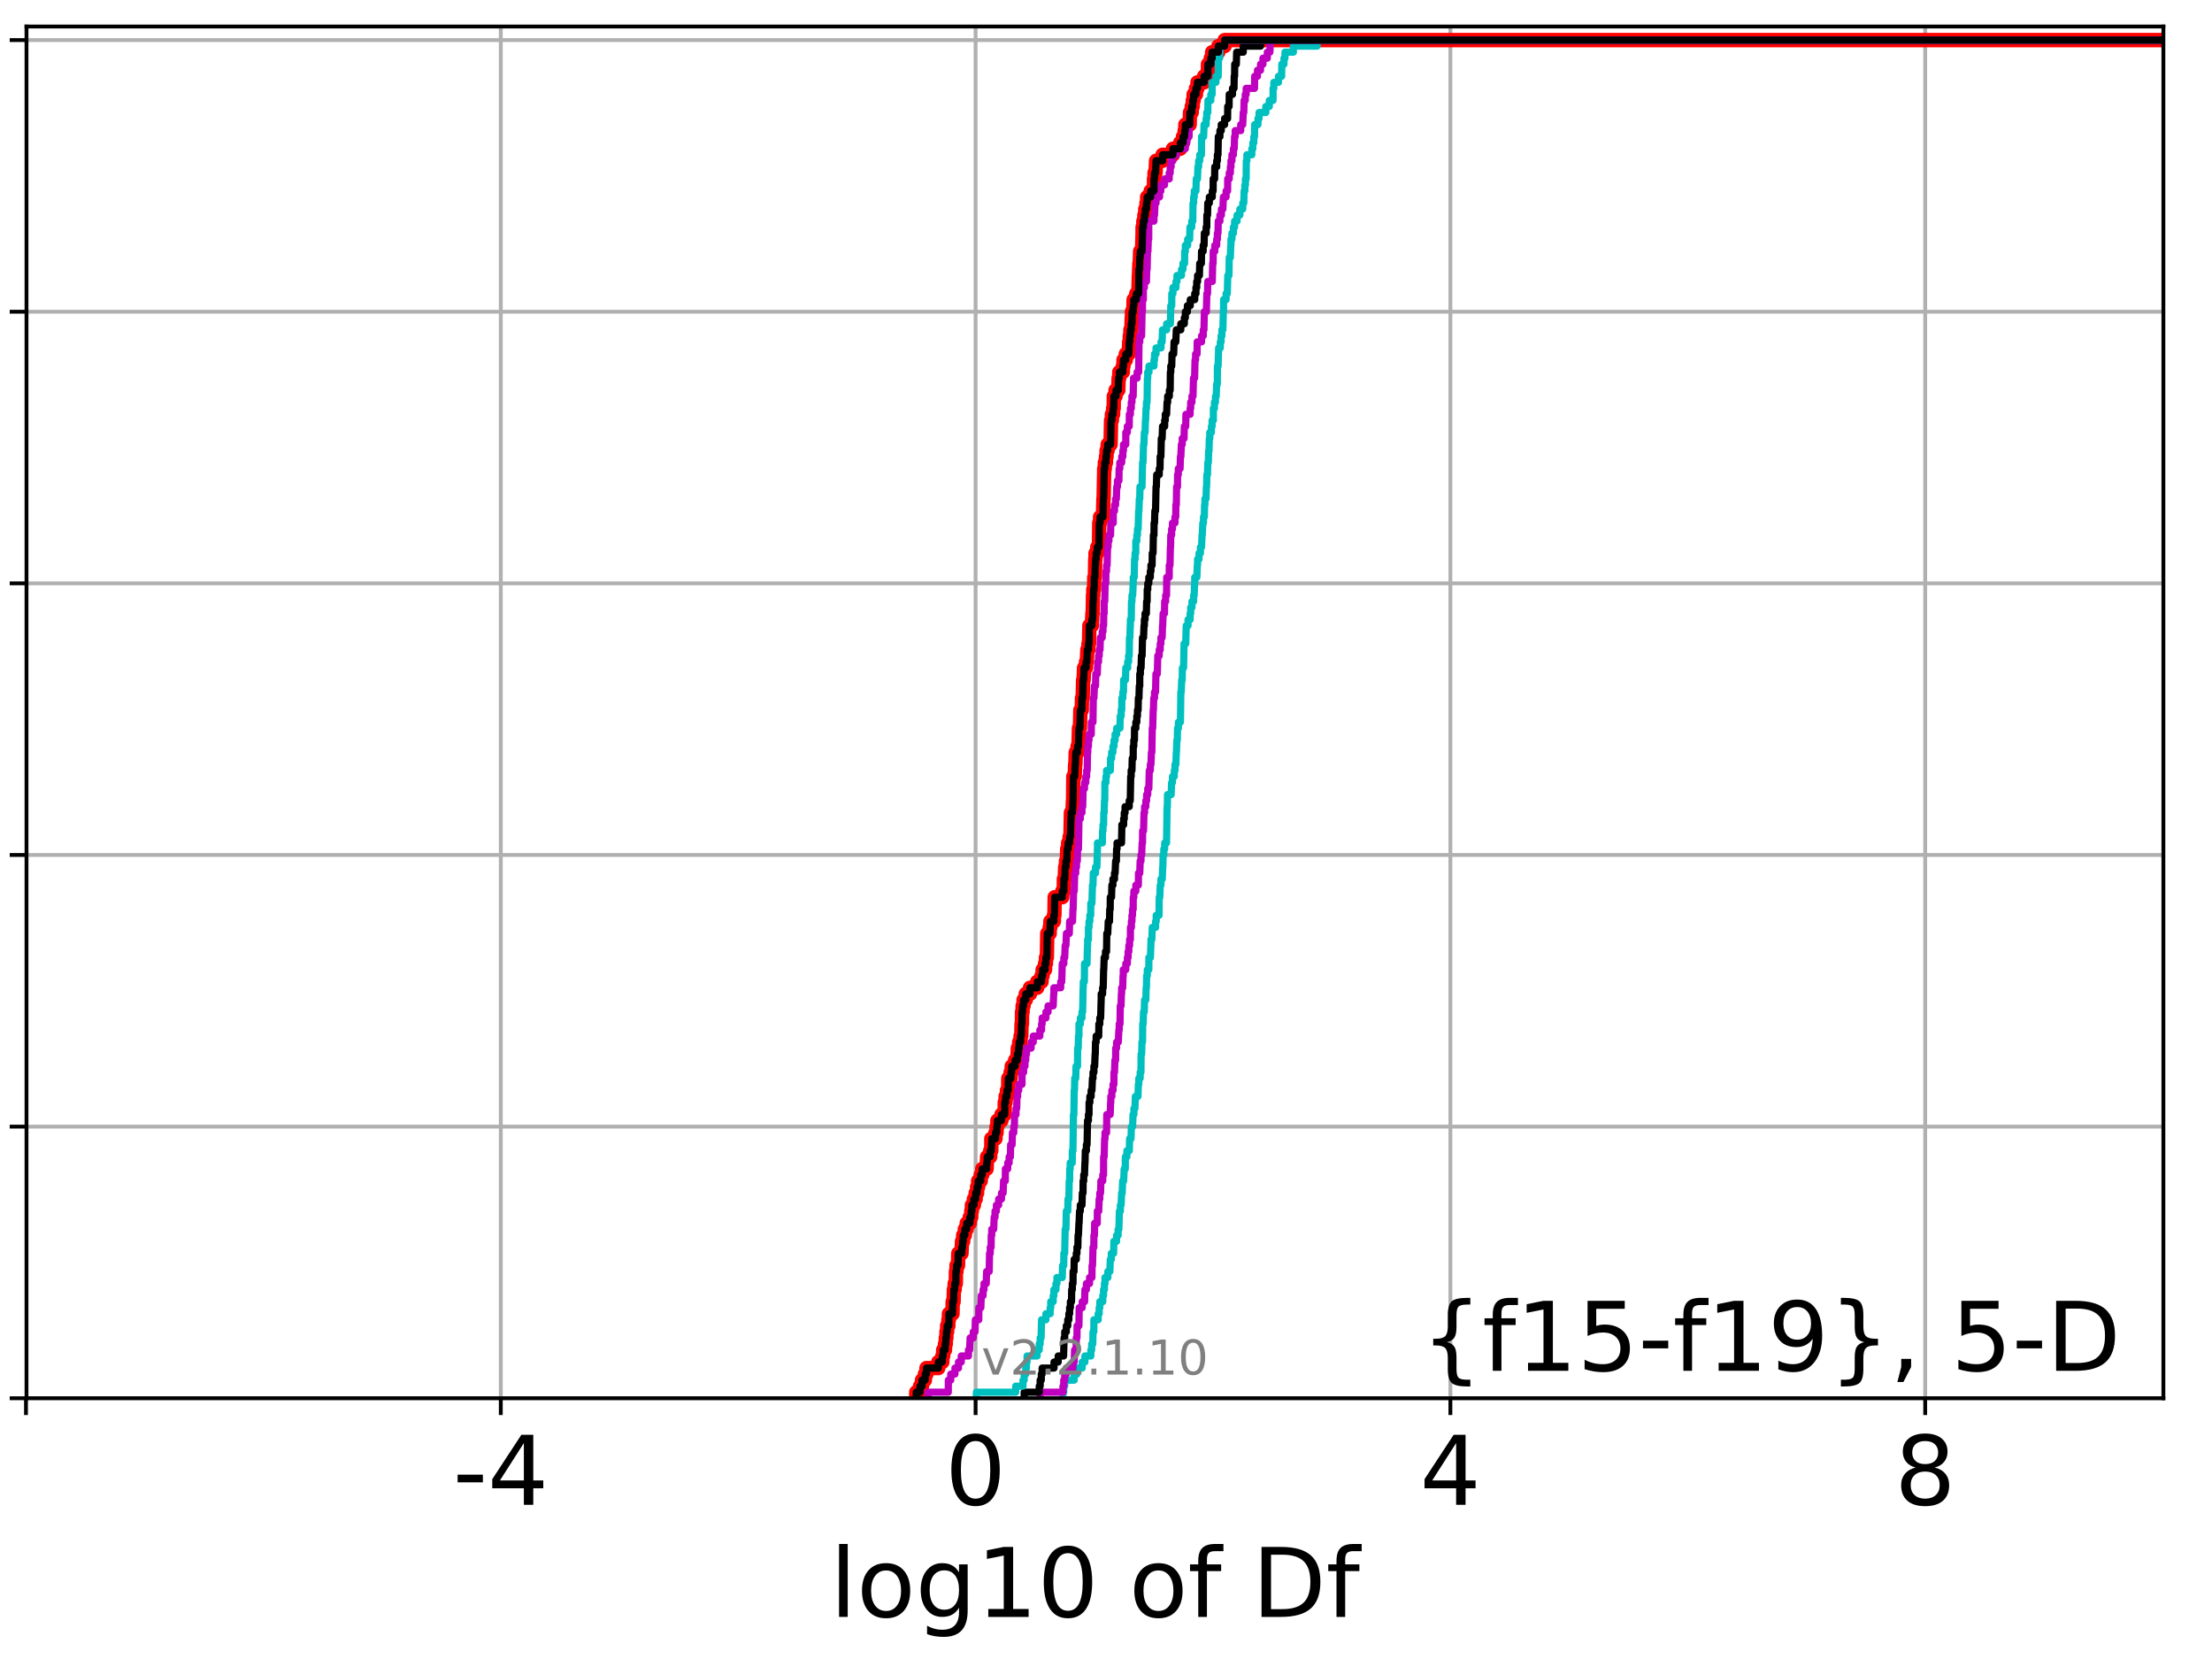 <?xml version="1.0" encoding="utf-8" standalone="no"?>
<!DOCTYPE svg PUBLIC "-//W3C//DTD SVG 1.1//EN"
  "http://www.w3.org/Graphics/SVG/1.1/DTD/svg11.dtd">
<!-- Created with matplotlib (http://matplotlib.org/) -->
<svg height="345.6pt" version="1.1" viewBox="0 0 460.8 345.6" width="460.8pt" xmlns="http://www.w3.org/2000/svg" xmlns:xlink="http://www.w3.org/1999/xlink">
 <defs>
  <style type="text/css">
*{stroke-linecap:butt;stroke-linejoin:round;}
  </style>
 </defs>
 <g id="figure_1">
  <g id="patch_1">
   <path d="M 0 345.6 
L 460.8 345.6 
L 460.8 0 
L 0 0 
z
" style="fill:#ffffff;"/>
  </g>
  <g id="axes_1">
   <g id="patch_2">
    <path d="M 5.52 291.28 
L 450.672 291.28 
L 450.672 5.52 
L 5.52 5.52 
z
" style="fill:#ffffff;"/>
   </g>
   <g id="matplotlib.axis_1">
    <g id="xtick_1">
     <g id="line2d_1">
      <path clip-path="url(#pdbaf01fc08)" d="M 5.413 291.28 
L 5.413 5.52 
" style="fill:none;stroke:#b0b0b0;stroke-linecap:square;stroke-width:0.8;"/>
     </g>
     <g id="line2d_2">
      <defs>
       <path d="M 0 0 
L 0 3.5 
" id="md3754ce500" style="stroke:#000000;stroke-width:0.8;"/>
      </defs>
      <g>
       <use style="stroke:#000000;stroke-width:0.8;" x="5.413" xlink:href="#md3754ce500" y="291.28"/>
      </g>
     </g>
    </g>
    <g id="xtick_2">
     <g id="line2d_3">
      <path clip-path="url(#pdbaf01fc08)" d="M 104.323 291.28 
L 104.323 5.52 
" style="fill:none;stroke:#b0b0b0;stroke-linecap:square;stroke-width:0.8;"/>
     </g>
     <g id="line2d_4">
      <g>
       <use style="stroke:#000000;stroke-width:0.8;" x="104.323" xlink:href="#md3754ce500" y="291.28"/>
      </g>
     </g>
     <g id="text_1">
      <!-- -4 -->
      <defs>
       <path d="M 4.891 31.391 
L 31.203 31.391 
L 31.203 23.391 
L 4.891 23.391 
z
" id="DejaVuSans-2d"/>
       <path d="M 37.797 64.312 
L 12.891 25.391 
L 37.797 25.391 
z
M 35.203 72.906 
L 47.609 72.906 
L 47.609 25.391 
L 58.016 25.391 
L 58.016 17.188 
L 47.609 17.188 
L 47.609 0 
L 37.797 0 
L 37.797 17.188 
L 4.891 17.188 
L 4.891 26.703 
z
" id="DejaVuSans-34"/>
      </defs>
      <g transform="translate(94.353 313.477)scale(0.2 -0.2)">
       <use xlink:href="#DejaVuSans-2d"/>
       <use x="36.084" xlink:href="#DejaVuSans-34"/>
      </g>
     </g>
    </g>
    <g id="xtick_3">
     <g id="line2d_5">
      <path clip-path="url(#pdbaf01fc08)" d="M 203.233 291.28 
L 203.233 5.52 
" style="fill:none;stroke:#b0b0b0;stroke-linecap:square;stroke-width:0.8;"/>
     </g>
     <g id="line2d_6">
      <g>
       <use style="stroke:#000000;stroke-width:0.8;" x="203.233" xlink:href="#md3754ce500" y="291.28"/>
      </g>
     </g>
     <g id="text_2">
      <!-- 0 -->
      <defs>
       <path d="M 31.781 66.406 
Q 24.172 66.406 20.328 58.906 
Q 16.5 51.422 16.5 36.375 
Q 16.5 21.391 20.328 13.891 
Q 24.172 6.391 31.781 6.391 
Q 39.453 6.391 43.281 13.891 
Q 47.125 21.391 47.125 36.375 
Q 47.125 51.422 43.281 58.906 
Q 39.453 66.406 31.781 66.406 
z
M 31.781 74.219 
Q 44.047 74.219 50.516 64.516 
Q 56.984 54.828 56.984 36.375 
Q 56.984 17.969 50.516 8.266 
Q 44.047 -1.422 31.781 -1.422 
Q 19.531 -1.422 13.062 8.266 
Q 6.594 17.969 6.594 36.375 
Q 6.594 54.828 13.062 64.516 
Q 19.531 74.219 31.781 74.219 
z
" id="DejaVuSans-30"/>
      </defs>
      <g transform="translate(196.87 313.477)scale(0.2 -0.2)">
       <use xlink:href="#DejaVuSans-30"/>
      </g>
     </g>
    </g>
    <g id="xtick_4">
     <g id="line2d_7">
      <path clip-path="url(#pdbaf01fc08)" d="M 302.143 291.28 
L 302.143 5.52 
" style="fill:none;stroke:#b0b0b0;stroke-linecap:square;stroke-width:0.8;"/>
     </g>
     <g id="line2d_8">
      <g>
       <use style="stroke:#000000;stroke-width:0.8;" x="302.143" xlink:href="#md3754ce500" y="291.28"/>
      </g>
     </g>
     <g id="text_3">
      <!-- 4 -->
      <g transform="translate(295.78 313.477)scale(0.2 -0.2)">
       <use xlink:href="#DejaVuSans-34"/>
      </g>
     </g>
    </g>
    <g id="xtick_5">
     <g id="line2d_9">
      <path clip-path="url(#pdbaf01fc08)" d="M 401.053 291.28 
L 401.053 5.52 
" style="fill:none;stroke:#b0b0b0;stroke-linecap:square;stroke-width:0.8;"/>
     </g>
     <g id="line2d_10">
      <g>
       <use style="stroke:#000000;stroke-width:0.8;" x="401.053" xlink:href="#md3754ce500" y="291.28"/>
      </g>
     </g>
     <g id="text_4">
      <!-- 8 -->
      <defs>
       <path d="M 31.781 34.625 
Q 24.75 34.625 20.719 30.859 
Q 16.703 27.094 16.703 20.516 
Q 16.703 13.922 20.719 10.156 
Q 24.75 6.391 31.781 6.391 
Q 38.812 6.391 42.859 10.172 
Q 46.922 13.969 46.922 20.516 
Q 46.922 27.094 42.891 30.859 
Q 38.875 34.625 31.781 34.625 
z
M 21.922 38.812 
Q 15.578 40.375 12.031 44.719 
Q 8.5 49.078 8.5 55.328 
Q 8.5 64.062 14.719 69.141 
Q 20.953 74.219 31.781 74.219 
Q 42.672 74.219 48.875 69.141 
Q 55.078 64.062 55.078 55.328 
Q 55.078 49.078 51.531 44.719 
Q 48 40.375 41.703 38.812 
Q 48.828 37.156 52.797 32.312 
Q 56.781 27.484 56.781 20.516 
Q 56.781 9.906 50.312 4.234 
Q 43.844 -1.422 31.781 -1.422 
Q 19.734 -1.422 13.25 4.234 
Q 6.781 9.906 6.781 20.516 
Q 6.781 27.484 10.781 32.312 
Q 14.797 37.156 21.922 38.812 
z
M 18.312 54.391 
Q 18.312 48.734 21.844 45.562 
Q 25.391 42.391 31.781 42.391 
Q 38.141 42.391 41.719 45.562 
Q 45.312 48.734 45.312 54.391 
Q 45.312 60.062 41.719 63.234 
Q 38.141 66.406 31.781 66.406 
Q 25.391 66.406 21.844 63.234 
Q 18.312 60.062 18.312 54.391 
z
" id="DejaVuSans-38"/>
      </defs>
      <g transform="translate(394.69 313.477)scale(0.2 -0.2)">
       <use xlink:href="#DejaVuSans-38"/>
      </g>
     </g>
    </g>
    <g id="text_5">
     <!-- log10 of Df -->
     <defs>
      <path d="M 9.422 75.984 
L 18.406 75.984 
L 18.406 0 
L 9.422 0 
z
" id="DejaVuSans-6c"/>
      <path d="M 30.609 48.391 
Q 23.391 48.391 19.188 42.75 
Q 14.984 37.109 14.984 27.297 
Q 14.984 17.484 19.156 11.844 
Q 23.344 6.203 30.609 6.203 
Q 37.797 6.203 41.984 11.859 
Q 46.188 17.531 46.188 27.297 
Q 46.188 37.016 41.984 42.703 
Q 37.797 48.391 30.609 48.391 
z
M 30.609 56 
Q 42.328 56 49.016 48.375 
Q 55.719 40.766 55.719 27.297 
Q 55.719 13.875 49.016 6.219 
Q 42.328 -1.422 30.609 -1.422 
Q 18.844 -1.422 12.172 6.219 
Q 5.516 13.875 5.516 27.297 
Q 5.516 40.766 12.172 48.375 
Q 18.844 56 30.609 56 
z
" id="DejaVuSans-6f"/>
      <path d="M 45.406 27.984 
Q 45.406 37.75 41.375 43.109 
Q 37.359 48.484 30.078 48.484 
Q 22.859 48.484 18.828 43.109 
Q 14.797 37.75 14.797 27.984 
Q 14.797 18.266 18.828 12.891 
Q 22.859 7.516 30.078 7.516 
Q 37.359 7.516 41.375 12.891 
Q 45.406 18.266 45.406 27.984 
z
M 54.391 6.781 
Q 54.391 -7.172 48.188 -13.984 
Q 42 -20.797 29.203 -20.797 
Q 24.469 -20.797 20.266 -20.094 
Q 16.062 -19.391 12.109 -17.922 
L 12.109 -9.188 
Q 16.062 -11.328 19.922 -12.344 
Q 23.781 -13.375 27.781 -13.375 
Q 36.625 -13.375 41.016 -8.766 
Q 45.406 -4.156 45.406 5.172 
L 45.406 9.625 
Q 42.625 4.781 38.281 2.391 
Q 33.938 0 27.875 0 
Q 17.828 0 11.672 7.656 
Q 5.516 15.328 5.516 27.984 
Q 5.516 40.672 11.672 48.328 
Q 17.828 56 27.875 56 
Q 33.938 56 38.281 53.609 
Q 42.625 51.219 45.406 46.391 
L 45.406 54.688 
L 54.391 54.688 
z
" id="DejaVuSans-67"/>
      <path d="M 12.406 8.297 
L 28.516 8.297 
L 28.516 63.922 
L 10.984 60.406 
L 10.984 69.391 
L 28.422 72.906 
L 38.281 72.906 
L 38.281 8.297 
L 54.391 8.297 
L 54.391 0 
L 12.406 0 
z
" id="DejaVuSans-31"/>
      <path id="DejaVuSans-20"/>
      <path d="M 37.109 75.984 
L 37.109 68.5 
L 28.516 68.5 
Q 23.688 68.5 21.797 66.547 
Q 19.922 64.594 19.922 59.516 
L 19.922 54.688 
L 34.719 54.688 
L 34.719 47.703 
L 19.922 47.703 
L 19.922 0 
L 10.891 0 
L 10.891 47.703 
L 2.297 47.703 
L 2.297 54.688 
L 10.891 54.688 
L 10.891 58.5 
Q 10.891 67.625 15.141 71.797 
Q 19.391 75.984 28.609 75.984 
z
" id="DejaVuSans-66"/>
      <path d="M 19.672 64.797 
L 19.672 8.109 
L 31.594 8.109 
Q 46.688 8.109 53.688 14.938 
Q 60.688 21.781 60.688 36.531 
Q 60.688 51.172 53.688 57.984 
Q 46.688 64.797 31.594 64.797 
z
M 9.812 72.906 
L 30.078 72.906 
Q 51.266 72.906 61.172 64.094 
Q 71.094 55.281 71.094 36.531 
Q 71.094 17.672 61.125 8.828 
Q 51.172 0 30.078 0 
L 9.812 0 
z
" id="DejaVuSans-44"/>
     </defs>
     <g transform="translate(172.91 336.833)scale(0.2 -0.2)">
      <use xlink:href="#DejaVuSans-6c"/>
      <use x="27.783" xlink:href="#DejaVuSans-6f"/>
      <use x="88.965" xlink:href="#DejaVuSans-67"/>
      <use x="152.441" xlink:href="#DejaVuSans-31"/>
      <use x="216.064" xlink:href="#DejaVuSans-30"/>
      <use x="279.688" xlink:href="#DejaVuSans-20"/>
      <use x="311.475" xlink:href="#DejaVuSans-6f"/>
      <use x="372.656" xlink:href="#DejaVuSans-66"/>
      <use x="407.861" xlink:href="#DejaVuSans-20"/>
      <use x="439.648" xlink:href="#DejaVuSans-44"/>
      <use x="516.65" xlink:href="#DejaVuSans-66"/>
     </g>
    </g>
   </g>
   <g id="matplotlib.axis_2">
    <g id="ytick_1">
     <g id="line2d_11">
      <path clip-path="url(#pdbaf01fc08)" d="M 5.52 291.28 
L 450.672 291.28 
" style="fill:none;stroke:#b0b0b0;stroke-linecap:square;stroke-width:0.8;"/>
     </g>
     <g id="line2d_12">
      <defs>
       <path d="M 0 0 
L -3.5 0 
" id="mac7dbd096c" style="stroke:#000000;stroke-width:0.8;"/>
      </defs>
      <g>
       <use style="stroke:#000000;stroke-width:0.8;" x="5.52" xlink:href="#mac7dbd096c" y="291.28"/>
      </g>
     </g>
    </g>
    <g id="ytick_2">
     <g id="line2d_13">
      <path clip-path="url(#pdbaf01fc08)" d="M 5.52 234.694 
L 450.672 234.694 
" style="fill:none;stroke:#b0b0b0;stroke-linecap:square;stroke-width:0.8;"/>
     </g>
     <g id="line2d_14">
      <g>
       <use style="stroke:#000000;stroke-width:0.8;" x="5.52" xlink:href="#mac7dbd096c" y="234.694"/>
      </g>
     </g>
    </g>
    <g id="ytick_3">
     <g id="line2d_15">
      <path clip-path="url(#pdbaf01fc08)" d="M 5.52 178.108 
L 450.672 178.108 
" style="fill:none;stroke:#b0b0b0;stroke-linecap:square;stroke-width:0.8;"/>
     </g>
     <g id="line2d_16">
      <g>
       <use style="stroke:#000000;stroke-width:0.8;" x="5.52" xlink:href="#mac7dbd096c" y="178.108"/>
      </g>
     </g>
    </g>
    <g id="ytick_4">
     <g id="line2d_17">
      <path clip-path="url(#pdbaf01fc08)" d="M 5.52 121.522 
L 450.672 121.522 
" style="fill:none;stroke:#b0b0b0;stroke-linecap:square;stroke-width:0.8;"/>
     </g>
     <g id="line2d_18">
      <g>
       <use style="stroke:#000000;stroke-width:0.8;" x="5.52" xlink:href="#mac7dbd096c" y="121.522"/>
      </g>
     </g>
    </g>
    <g id="ytick_5">
     <g id="line2d_19">
      <path clip-path="url(#pdbaf01fc08)" d="M 5.52 64.935 
L 450.672 64.935 
" style="fill:none;stroke:#b0b0b0;stroke-linecap:square;stroke-width:0.8;"/>
     </g>
     <g id="line2d_20">
      <g>
       <use style="stroke:#000000;stroke-width:0.8;" x="5.52" xlink:href="#mac7dbd096c" y="64.935"/>
      </g>
     </g>
    </g>
    <g id="ytick_6">
     <g id="line2d_21">
      <path clip-path="url(#pdbaf01fc08)" d="M 5.52 8.349 
L 450.672 8.349 
" style="fill:none;stroke:#b0b0b0;stroke-linecap:square;stroke-width:0.8;"/>
     </g>
     <g id="line2d_22">
      <g>
       <use style="stroke:#000000;stroke-width:0.8;" x="5.52" xlink:href="#mac7dbd096c" y="8.349"/>
      </g>
     </g>
    </g>
   </g>
   <g id="line2d_23">
    <path clip-path="url(#pdbaf01fc08)" d="M 190.867 291.28 
L 190.867 290.023 
L 191.657 290.023 
L 191.657 288.765 
L 192.066 288.765 
L 192.066 287.508 
L 192.671 287.508 
L 192.671 286.25 
L 192.998 286.25 
L 192.998 284.993 
L 195.465 284.993 
L 195.465 283.735 
L 196.308 283.735 
L 196.308 282.478 
L 196.482 282.478 
L 196.482 281.22 
L 196.859 281.22 
L 196.859 279.963 
L 197.029 279.963 
L 197.029 278.705 
L 197.153 278.705 
L 197.153 277.448 
L 197.304 277.448 
L 197.304 276.19 
L 197.562 276.19 
L 197.562 274.933 
L 197.681 274.933 
L 197.681 273.675 
L 198.429 273.675 
L 198.461 271.16 
L 198.655 271.16 
L 198.705 268.646 
L 198.875 268.646 
L 198.875 267.388 
L 199.116 267.388 
L 199.135 264.873 
L 199.254 264.873 
L 199.254 263.616 
L 199.575 263.616 
L 199.629 261.101 
L 200.301 261.101 
L 200.402 258.586 
L 200.647 258.586 
L 200.647 257.328 
L 200.99 257.328 
L 200.99 256.071 
L 201.382 256.071 
L 201.382 254.813 
L 202.027 254.813 
L 202.027 253.556 
L 202.328 253.556 
L 202.328 252.298 
L 202.462 252.298 
L 202.462 251.041 
L 202.883 251.041 
L 202.883 249.783 
L 203.255 249.783 
L 203.255 248.526 
L 203.549 248.526 
L 203.549 247.269 
L 203.766 247.269 
L 203.766 246.011 
L 204.301 246.011 
L 204.301 244.754 
L 204.622 244.754 
L 204.622 243.496 
L 205.529 243.496 
L 205.63 240.981 
L 206.279 240.981 
L 206.279 239.724 
L 206.503 239.724 
L 206.506 237.209 
L 207.377 237.209 
L 207.377 235.951 
L 207.605 235.951 
L 207.605 234.694 
L 207.773 234.694 
L 207.773 233.436 
L 208.625 233.436 
L 208.625 232.179 
L 209.298 232.179 
L 209.302 229.664 
L 209.484 229.664 
L 209.484 228.407 
L 209.766 228.407 
L 209.766 227.149 
L 210.02 227.149 
L 210.05 224.634 
L 210.534 224.634 
L 210.534 223.377 
L 210.753 223.377 
L 210.753 222.119 
L 211.464 222.119 
L 211.464 220.862 
L 211.926 220.862 
L 212.035 218.347 
L 212.314 218.347 
L 212.314 217.089 
L 212.604 217.089 
L 212.604 215.832 
L 212.751 215.832 
L 212.806 213.317 
L 212.896 213.317 
L 212.906 210.802 
L 213.031 210.802 
L 213.031 209.544 
L 213.229 209.544 
L 213.229 208.287 
L 213.691 208.287 
L 213.691 207.03 
L 214.569 207.03 
L 214.569 205.772 
L 216.063 205.772 
L 216.063 204.515 
L 216.977 204.515 
L 216.977 203.257 
L 217.196 203.257 
L 217.196 202 
L 217.703 202 
L 217.703 200.742 
L 217.888 200.742 
L 217.888 199.485 
L 218.076 199.485 
L 218.167 194.455 
L 218.673 194.455 
L 218.673 193.197 
L 218.807 193.197 
L 218.807 191.94 
L 219.544 191.94 
L 219.544 190.682 
L 219.656 190.682 
L 219.708 186.91 
L 221.288 186.91 
L 221.288 185.653 
L 221.62 185.653 
L 221.621 183.138 
L 221.803 183.138 
L 221.897 180.623 
L 222.055 180.623 
L 222.055 179.365 
L 222.254 179.365 
L 222.315 176.85 
L 222.515 176.85 
L 222.515 175.593 
L 222.822 175.593 
L 222.822 174.335 
L 222.992 174.335 
L 223.091 169.305 
L 223.403 169.305 
L 223.514 166.79 
L 223.546 166.79 
L 223.591 161.761 
L 223.883 161.761 
L 223.973 159.246 
L 224.028 159.246 
L 224.096 156.731 
L 224.477 156.731 
L 224.477 155.473 
L 224.664 155.473 
L 224.767 151.701 
L 224.97 151.701 
L 225.058 147.928 
L 225.357 147.928 
L 225.395 145.414 
L 225.543 145.414 
L 225.634 141.641 
L 225.74 141.641 
L 225.826 139.126 
L 226.236 139.126 
L 226.236 137.869 
L 226.414 137.869 
L 226.509 135.354 
L 226.745 135.354 
L 226.745 134.096 
L 226.866 134.096 
L 226.94 130.324 
L 227.458 130.324 
L 227.564 127.809 
L 227.627 127.809 
L 227.691 124.037 
L 227.754 124.037 
L 227.754 122.779 
L 227.921 122.779 
L 227.953 120.264 
L 228.101 120.264 
L 228.155 116.492 
L 228.217 116.492 
L 228.217 115.234 
L 228.584 115.234 
L 228.584 113.977 
L 228.94 113.977 
L 228.992 108.947 
L 229.17 108.947 
L 229.17 107.689 
L 229.774 107.689 
L 229.859 103.917 
L 229.904 103.917 
L 230 98.887 
L 230.018 98.887 
L 230.018 97.63 
L 230.156 97.63 
L 230.156 96.372 
L 230.389 96.372 
L 230.389 95.115 
L 230.517 95.115 
L 230.517 93.857 
L 230.734 93.857 
L 230.734 92.6 
L 231.352 92.6 
L 231.458 87.57 
L 231.624 87.57 
L 231.624 86.312 
L 231.883 86.312 
L 231.883 85.055 
L 232.001 85.055 
L 232.033 82.54 
L 232.389 82.54 
L 232.389 81.283 
L 232.963 81.283 
L 233.028 78.768 
L 233.168 78.768 
L 233.168 77.51 
L 233.911 77.51 
L 233.911 76.253 
L 234.041 76.253 
L 234.041 74.995 
L 234.528 74.995 
L 234.528 73.738 
L 235.129 73.738 
L 235.238 71.223 
L 235.355 71.223 
L 235.355 69.965 
L 235.482 69.965 
L 235.482 68.708 
L 235.668 68.708 
L 235.771 66.193 
L 235.806 66.193 
L 235.806 64.935 
L 236.079 64.935 
L 236.154 62.421 
L 236.709 62.421 
L 236.709 61.163 
L 237.138 61.163 
L 237.236 57.391 
L 237.263 57.391 
L 237.357 54.876 
L 237.435 54.876 
L 237.51 52.361 
L 237.904 52.361 
L 238.013 48.588 
L 238.018 48.588 
L 238.018 47.331 
L 238.183 47.331 
L 238.183 46.073 
L 238.392 46.073 
L 238.392 44.816 
L 238.576 44.816 
L 238.576 43.558 
L 238.827 43.558 
L 238.827 42.301 
L 238.966 42.301 
L 238.966 41.044 
L 239.706 41.044 
L 239.706 39.786 
L 240.393 39.786 
L 240.4 37.271 
L 240.509 37.271 
L 240.509 36.014 
L 240.731 36.014 
L 240.825 33.499 
L 242.178 33.499 
L 242.178 32.241 
L 244.347 32.241 
L 244.347 30.984 
L 245.86 30.984 
L 245.86 29.726 
L 246.44 29.726 
L 246.44 28.469 
L 246.784 28.469 
L 246.784 27.211 
L 246.93 27.211 
L 246.93 25.954 
L 247.83 25.954 
L 247.895 23.439 
L 248.259 23.439 
L 248.259 22.181 
L 248.476 22.181 
L 248.476 20.924 
L 248.655 20.924 
L 248.655 19.667 
L 249.137 19.667 
L 249.137 18.409 
L 249.454 18.409 
L 249.454 17.152 
L 250.833 17.152 
L 250.833 15.894 
L 251.603 15.894 
L 251.642 13.379 
L 252.235 13.379 
L 252.235 12.122 
L 252.509 12.122 
L 252.509 10.864 
L 253.801 10.864 
L 253.801 9.607 
L 255.108 9.607 
L 255.108 8.349 
L 255.108 8.349 
L 450.672 8.349 
L 450.672 8.349 
" style="fill:none;stroke:#ff0000;stroke-linecap:square;stroke-width:3;"/>
   </g>
   <g id="line2d_24">
    <path clip-path="url(#pdbaf01fc08)" d="M 221.432 291.28 
L 221.432 290.023 
L 221.596 290.023 
L 221.596 288.765 
L 221.803 288.765 
L 221.803 287.508 
L 223.774 287.508 
L 223.774 286.25 
L 224.348 286.25 
L 224.348 284.993 
L 225.443 284.993 
L 225.443 283.735 
L 226.005 283.735 
L 226.005 282.478 
L 227.246 282.478 
L 227.246 281.22 
L 227.415 281.22 
L 227.415 279.963 
L 227.648 279.963 
L 227.691 277.448 
L 227.865 277.448 
L 227.882 274.933 
L 228.767 274.933 
L 228.767 273.675 
L 228.977 273.675 
L 228.977 272.418 
L 229.109 272.418 
L 229.109 271.16 
L 229.729 271.16 
L 229.729 269.903 
L 229.886 269.903 
L 229.886 268.646 
L 230.069 268.646 
L 230.069 267.388 
L 230.192 267.388 
L 230.192 266.131 
L 230.785 266.131 
L 230.785 264.873 
L 231.208 264.873 
L 231.298 262.358 
L 231.506 262.358 
L 231.506 261.101 
L 231.981 261.101 
L 232.043 258.586 
L 232.606 258.586 
L 232.606 257.328 
L 232.928 257.328 
L 232.928 256.071 
L 233.087 256.071 
L 233.188 252.298 
L 233.395 252.298 
L 233.395 251.041 
L 233.547 251.041 
L 233.655 248.526 
L 233.772 248.526 
L 233.865 246.011 
L 234.08 246.011 
L 234.185 243.496 
L 234.414 243.496 
L 234.435 240.981 
L 234.75 240.981 
L 234.75 239.724 
L 235.258 239.724 
L 235.317 237.209 
L 235.604 237.209 
L 235.69 234.694 
L 235.943 234.694 
L 236.03 232.179 
L 236.213 232.179 
L 236.213 230.921 
L 236.426 230.921 
L 236.521 228.407 
L 237.058 228.407 
L 237.139 225.892 
L 237.235 225.892 
L 237.235 224.634 
L 237.515 224.634 
L 237.515 223.377 
L 237.681 223.377 
L 237.713 219.604 
L 237.832 219.604 
L 237.888 217.089 
L 238.007 217.089 
L 238.044 213.317 
L 238.139 213.317 
L 238.208 210.802 
L 238.369 210.802 
L 238.435 208.287 
L 238.699 208.287 
L 238.765 205.772 
L 238.821 205.772 
L 238.865 203.257 
L 239.002 203.257 
L 239.002 202 
L 239.322 202 
L 239.332 199.485 
L 239.65 199.485 
L 239.738 196.97 
L 239.763 196.97 
L 239.763 195.712 
L 239.951 195.712 
L 240.03 193.197 
L 240.732 193.197 
L 240.732 191.94 
L 240.86 191.94 
L 240.86 190.682 
L 241.451 190.682 
L 241.488 186.91 
L 241.602 186.91 
L 241.696 184.395 
L 241.842 184.395 
L 241.842 183.138 
L 242.119 183.138 
L 242.21 180.623 
L 242.244 180.623 
L 242.297 178.108 
L 242.445 178.108 
L 242.445 176.85 
L 242.621 176.85 
L 242.621 175.593 
L 243.01 175.593 
L 243.12 168.048 
L 243.181 168.048 
L 243.216 165.533 
L 243.97 165.533 
L 244.071 163.018 
L 244.243 163.018 
L 244.243 161.761 
L 244.628 161.761 
L 244.628 160.503 
L 244.772 160.503 
L 244.772 159.246 
L 244.952 159.246 
L 245.048 156.731 
L 245.074 156.731 
L 245.159 154.216 
L 245.247 154.216 
L 245.306 151.701 
L 245.483 151.701 
L 245.483 150.443 
L 245.902 150.443 
L 245.993 144.156 
L 246.076 144.156 
L 246.17 141.641 
L 246.275 141.641 
L 246.314 139.126 
L 246.56 139.126 
L 246.658 134.096 
L 247.008 134.096 
L 247.114 130.324 
L 247.494 130.324 
L 247.494 129.066 
L 247.928 129.066 
L 247.928 127.809 
L 248.042 127.809 
L 248.042 126.551 
L 248.312 126.551 
L 248.312 125.294 
L 248.653 125.294 
L 248.653 124.037 
L 248.767 124.037 
L 248.857 121.522 
L 248.884 121.522 
L 248.884 120.264 
L 249.331 120.264 
L 249.418 117.749 
L 249.47 117.749 
L 249.47 116.492 
L 249.778 116.492 
L 249.778 115.234 
L 250.07 115.234 
L 250.07 113.977 
L 250.305 113.977 
L 250.403 111.462 
L 250.457 111.462 
L 250.568 108.947 
L 250.705 108.947 
L 250.705 107.689 
L 250.887 107.689 
L 250.928 105.174 
L 251.01 105.174 
L 251.01 103.917 
L 251.232 103.917 
L 251.315 101.402 
L 251.364 101.402 
L 251.412 98.887 
L 251.542 98.887 
L 251.603 96.372 
L 251.72 96.372 
L 251.79 93.857 
L 251.864 93.857 
L 251.922 91.342 
L 252.019 91.342 
L 252.019 90.085 
L 252.355 90.085 
L 252.355 88.827 
L 252.502 88.827 
L 252.502 87.57 
L 252.765 87.57 
L 252.773 85.055 
L 252.991 85.055 
L 252.991 83.797 
L 253.202 83.797 
L 253.202 82.54 
L 253.36 82.54 
L 253.459 80.025 
L 253.588 80.025 
L 253.616 76.253 
L 253.755 76.253 
L 253.862 72.48 
L 254.214 72.48 
L 254.214 71.223 
L 254.374 71.223 
L 254.374 69.965 
L 254.54 69.965 
L 254.54 68.708 
L 254.745 68.708 
L 254.843 64.935 
L 254.885 64.935 
L 254.898 62.421 
L 255.418 62.421 
L 255.418 61.163 
L 255.664 61.163 
L 255.769 57.391 
L 256.015 57.391 
L 256.071 53.618 
L 256.307 53.618 
L 256.382 51.103 
L 256.431 51.103 
L 256.431 49.846 
L 256.631 49.846 
L 256.631 48.588 
L 256.936 48.588 
L 256.936 47.331 
L 257.185 47.331 
L 257.185 46.073 
L 257.702 46.073 
L 257.702 44.816 
L 258.283 44.816 
L 258.283 43.558 
L 258.886 43.558 
L 258.886 42.301 
L 259.106 42.301 
L 259.169 39.786 
L 259.324 39.786 
L 259.324 38.529 
L 259.449 38.529 
L 259.449 37.271 
L 259.599 37.271 
L 259.631 33.499 
L 259.75 33.499 
L 259.75 32.241 
L 260.779 32.241 
L 260.779 30.984 
L 260.988 30.984 
L 260.988 29.726 
L 261.194 29.726 
L 261.194 28.469 
L 261.335 28.469 
L 261.37 25.954 
L 262.059 25.954 
L 262.059 24.696 
L 262.282 24.696 
L 262.282 23.439 
L 263.694 23.439 
L 263.694 22.181 
L 264.417 22.181 
L 264.417 20.924 
L 265.201 20.924 
L 265.206 18.409 
L 265.362 18.409 
L 265.362 17.152 
L 266.331 17.152 
L 266.331 15.894 
L 266.992 15.894 
L 267.023 13.379 
L 267.473 13.379 
L 267.473 12.122 
L 267.682 12.122 
L 267.682 10.864 
L 269.431 10.864 
L 269.431 9.607 
L 274.367 9.607 
L 274.367 8.349 
L 274.367 8.349 
L 450.672 8.349 
L 450.672 8.349 
" style="fill:none;stroke:#00bfbf;stroke-linecap:square;stroke-width:1.5;"/>
   </g>
   <g id="line2d_25">
    <path clip-path="url(#pdbaf01fc08)" d="M 216.683 291.28 
L 216.683 290.023 
L 221.432 290.023 
L 221.432 288.765 
L 221.596 288.765 
L 221.596 287.508 
L 221.803 287.508 
L 221.803 286.25 
L 222.133 286.25 
L 222.133 284.993 
L 223.529 284.993 
L 223.529 283.735 
L 223.774 283.735 
L 223.858 281.22 
L 224.182 281.22 
L 224.207 278.705 
L 224.348 278.705 
L 224.377 276.19 
L 224.763 276.19 
L 224.815 272.418 
L 225.443 272.418 
L 225.443 271.16 
L 225.944 271.16 
L 226.005 268.646 
L 226.316 268.646 
L 226.316 267.388 
L 226.973 267.388 
L 226.973 266.131 
L 227.472 266.131 
L 227.501 263.616 
L 227.594 263.616 
L 227.691 259.843 
L 227.865 259.843 
L 227.882 257.328 
L 227.998 257.328 
L 228.037 254.813 
L 228.58 254.813 
L 228.592 252.298 
L 228.883 252.298 
L 228.977 249.783 
L 229.109 249.783 
L 229.109 248.526 
L 229.265 248.526 
L 229.334 246.011 
L 229.729 246.011 
L 229.729 244.754 
L 229.886 244.754 
L 229.904 240.981 
L 230.016 240.981 
L 230.109 237.209 
L 230.192 237.209 
L 230.192 235.951 
L 230.517 235.951 
L 230.564 232.179 
L 231.272 232.179 
L 231.36 229.664 
L 231.398 229.664 
L 231.398 228.407 
L 231.624 228.407 
L 231.624 227.149 
L 231.867 227.149 
L 231.867 225.892 
L 232.043 225.892 
L 232.058 223.377 
L 232.172 223.377 
L 232.255 220.862 
L 232.406 220.862 
L 232.418 218.347 
L 232.606 218.347 
L 232.606 217.089 
L 232.965 217.089 
L 233.076 214.574 
L 233.153 214.574 
L 233.153 213.317 
L 233.315 213.317 
L 233.372 209.544 
L 233.532 209.544 
L 233.603 207.03 
L 233.655 207.03 
L 233.655 205.772 
L 233.882 205.772 
L 233.947 203.257 
L 233.998 203.257 
L 233.998 202 
L 234.524 202 
L 234.524 200.742 
L 234.849 200.742 
L 234.849 199.485 
L 235.001 199.485 
L 235.001 198.227 
L 235.156 198.227 
L 235.156 196.97 
L 235.317 196.97 
L 235.317 195.712 
L 235.482 195.712 
L 235.489 193.197 
L 235.69 193.197 
L 235.69 191.94 
L 235.806 191.94 
L 235.806 190.682 
L 235.925 190.682 
L 235.925 189.425 
L 236.063 189.425 
L 236.079 186.91 
L 236.199 186.91 
L 236.199 185.653 
L 236.614 185.653 
L 236.614 184.395 
L 237.139 184.395 
L 237.168 181.88 
L 237.435 181.88 
L 237.515 179.365 
L 237.692 179.365 
L 237.692 178.108 
L 237.832 178.108 
L 237.933 175.593 
L 238.007 175.593 
L 238.028 173.078 
L 238.221 173.078 
L 238.32 169.305 
L 238.435 169.305 
L 238.435 168.048 
L 238.699 168.048 
L 238.699 166.79 
L 238.865 166.79 
L 238.865 165.533 
L 239.096 165.533 
L 239.096 164.276 
L 239.322 164.276 
L 239.419 160.503 
L 239.633 160.503 
L 239.633 159.246 
L 239.763 159.246 
L 239.86 156.731 
L 239.951 156.731 
L 240.038 151.701 
L 240.126 151.701 
L 240.231 147.928 
L 240.272 147.928 
L 240.349 145.414 
L 240.509 145.414 
L 240.509 144.156 
L 240.722 144.156 
L 240.804 140.384 
L 241.087 140.384 
L 241.189 136.611 
L 241.484 136.611 
L 241.484 135.354 
L 241.696 135.354 
L 241.696 134.096 
L 241.836 134.096 
L 241.836 132.839 
L 242.089 132.839 
L 242.18 130.324 
L 242.21 130.324 
L 242.297 127.809 
L 242.583 127.809 
L 242.621 125.294 
L 242.824 125.294 
L 242.824 124.037 
L 243.01 124.037 
L 243.049 120.264 
L 243.569 120.264 
L 243.575 117.749 
L 243.73 117.749 
L 243.809 113.977 
L 243.852 113.977 
L 243.896 111.462 
L 244.071 111.462 
L 244.071 110.204 
L 244.243 110.204 
L 244.243 108.947 
L 244.772 108.947 
L 244.772 107.689 
L 244.933 107.689 
L 244.952 105.174 
L 245.048 105.174 
L 245.11 101.402 
L 245.295 101.402 
L 245.306 98.887 
L 245.459 98.887 
L 245.459 97.63 
L 245.831 97.63 
L 245.902 95.115 
L 245.993 95.115 
L 246.101 92.6 
L 246.275 92.6 
L 246.275 91.342 
L 246.658 91.342 
L 246.72 88.827 
L 247.008 88.827 
L 247.048 86.312 
L 247.928 86.312 
L 247.928 85.055 
L 248.042 85.055 
L 248.042 83.797 
L 248.306 83.797 
L 248.306 82.54 
L 248.519 82.54 
L 248.63 78.768 
L 248.857 78.768 
L 248.947 74.995 
L 249.062 74.995 
L 249.062 73.738 
L 249.37 73.738 
L 249.396 71.223 
L 250.305 71.223 
L 250.305 69.965 
L 250.66 69.965 
L 250.66 68.708 
L 250.806 68.708 
L 250.887 64.935 
L 251.309 64.935 
L 251.412 61.163 
L 251.554 61.163 
L 251.603 58.648 
L 252.54 58.648 
L 252.625 54.876 
L 252.715 54.876 
L 252.732 52.361 
L 253.063 52.361 
L 253.063 51.103 
L 253.459 51.103 
L 253.459 49.846 
L 253.603 49.846 
L 253.603 48.588 
L 253.728 48.588 
L 253.785 46.073 
L 254.13 46.073 
L 254.13 44.816 
L 254.444 44.816 
L 254.444 43.558 
L 254.745 43.558 
L 254.855 41.044 
L 255.418 41.044 
L 255.418 39.786 
L 255.728 39.786 
L 255.756 37.271 
L 256.071 37.271 
L 256.071 36.014 
L 256.307 36.014 
L 256.307 34.756 
L 256.431 34.756 
L 256.431 33.499 
L 256.631 33.499 
L 256.631 32.241 
L 256.936 32.241 
L 256.936 30.984 
L 257.11 30.984 
L 257.185 28.469 
L 257.311 28.469 
L 257.311 27.211 
L 258.461 27.211 
L 258.461 25.954 
L 258.886 25.954 
L 258.992 23.439 
L 259.106 23.439 
L 259.169 20.924 
L 259.405 20.924 
L 259.405 19.667 
L 259.599 19.667 
L 259.599 18.409 
L 261.335 18.409 
L 261.37 15.894 
L 261.951 15.894 
L 261.951 14.637 
L 262.593 14.637 
L 262.593 13.379 
L 263.099 13.379 
L 263.099 12.122 
L 264.001 12.122 
L 264.001 10.864 
L 264.54 10.864 
L 264.64 8.349 
L 264.64 8.349 
L 450.672 8.349 
L 450.672 8.349 
" style="fill:none;stroke:#bf00bf;stroke-linecap:square;stroke-width:1.5;"/>
   </g>
   <g id="line2d_26">
    <path clip-path="url(#pdbaf01fc08)" d="M 213.353 291.28 
L 213.353 290.023 
L 216.492 290.023 
L 216.492 288.765 
L 216.683 288.765 
L 216.683 287.508 
L 216.922 287.508 
L 216.922 286.25 
L 217.096 286.25 
L 217.096 284.993 
L 219.571 284.993 
L 219.571 283.735 
L 220.439 283.735 
L 220.439 282.478 
L 221.566 282.478 
L 221.674 278.705 
L 221.803 278.705 
L 221.803 277.448 
L 222.133 277.448 
L 222.133 276.19 
L 222.429 276.19 
L 222.429 274.933 
L 222.66 274.933 
L 222.66 273.675 
L 222.822 273.675 
L 222.822 272.418 
L 222.979 272.418 
L 222.979 271.16 
L 223.216 271.16 
L 223.255 268.646 
L 223.389 268.646 
L 223.389 267.388 
L 223.529 267.388 
L 223.55 264.873 
L 223.735 264.873 
L 223.774 262.358 
L 224.207 262.358 
L 224.207 261.101 
L 224.348 261.101 
L 224.348 259.843 
L 224.536 259.843 
L 224.58 257.328 
L 224.655 257.328 
L 224.763 254.813 
L 224.793 254.813 
L 224.892 252.298 
L 225.045 252.298 
L 225.045 251.041 
L 225.395 251.041 
L 225.475 248.526 
L 225.614 248.526 
L 225.634 246.011 
L 225.758 246.011 
L 225.758 244.754 
L 225.921 244.754 
L 226.005 242.239 
L 226.032 242.239 
L 226.091 239.724 
L 226.316 239.724 
L 226.316 238.466 
L 226.454 238.466 
L 226.558 233.436 
L 226.739 233.436 
L 226.739 232.179 
L 226.865 232.179 
L 226.88 229.664 
L 227.035 229.664 
L 227.035 228.407 
L 227.304 228.407 
L 227.304 227.149 
L 227.472 227.149 
L 227.577 224.634 
L 227.691 224.634 
L 227.691 223.377 
L 227.882 223.377 
L 227.882 222.119 
L 228.037 222.119 
L 228.134 219.604 
L 228.168 219.604 
L 228.217 217.089 
L 228.347 217.089 
L 228.347 215.832 
L 228.883 215.832 
L 228.916 213.317 
L 229.109 213.317 
L 229.109 212.059 
L 229.283 212.059 
L 229.39 208.287 
L 229.4 208.287 
L 229.4 207.03 
L 229.699 207.03 
L 229.699 205.772 
L 229.821 205.772 
L 229.904 202 
L 229.935 202 
L 230.016 199.485 
L 230.286 199.485 
L 230.286 198.227 
L 230.517 198.227 
L 230.564 194.455 
L 230.767 194.455 
L 230.867 191.94 
L 231.127 191.94 
L 231.178 189.425 
L 231.272 189.425 
L 231.293 186.91 
L 231.551 186.91 
L 231.624 184.395 
L 231.841 184.395 
L 231.841 183.138 
L 232.172 183.138 
L 232.172 181.88 
L 232.296 181.88 
L 232.406 179.365 
L 232.57 179.365 
L 232.606 176.85 
L 232.698 176.85 
L 232.698 175.593 
L 233.634 175.593 
L 233.704 171.82 
L 234.074 171.82 
L 234.074 170.563 
L 234.205 170.563 
L 234.205 169.305 
L 234.37 169.305 
L 234.37 168.048 
L 235.238 168.048 
L 235.238 166.79 
L 235.45 166.79 
L 235.549 161.761 
L 235.639 161.761 
L 235.639 160.503 
L 235.806 160.503 
L 235.862 157.988 
L 236.063 157.988 
L 236.079 155.473 
L 236.192 155.473 
L 236.192 154.216 
L 236.321 154.216 
L 236.344 151.701 
L 236.614 151.701 
L 236.614 150.443 
L 236.818 150.443 
L 236.818 149.186 
L 236.952 149.186 
L 236.952 147.928 
L 237.092 147.928 
L 237.139 145.414 
L 237.263 145.414 
L 237.335 142.899 
L 237.43 142.899 
L 237.435 140.384 
L 237.563 140.384 
L 237.563 139.126 
L 237.708 139.126 
L 237.779 136.611 
L 237.921 136.611 
L 238.007 132.839 
L 238.221 132.839 
L 238.32 130.324 
L 238.392 130.324 
L 238.392 129.066 
L 238.535 129.066 
L 238.535 127.809 
L 238.805 127.809 
L 238.865 125.294 
L 238.966 125.294 
L 238.988 122.779 
L 239.103 122.779 
L 239.103 121.522 
L 239.322 121.522 
L 239.322 120.264 
L 239.633 120.264 
L 239.633 119.007 
L 239.763 119.007 
L 239.763 117.749 
L 240.002 117.749 
L 240.038 115.234 
L 240.2 115.234 
L 240.272 111.462 
L 240.393 111.462 
L 240.419 108.947 
L 240.509 108.947 
L 240.579 106.432 
L 240.722 106.432 
L 240.825 101.402 
L 240.895 101.402 
L 240.966 98.887 
L 241.493 98.887 
L 241.493 97.63 
L 241.654 97.63 
L 241.685 95.115 
L 241.836 95.115 
L 241.923 91.342 
L 242.089 91.342 
L 242.18 88.827 
L 242.621 88.827 
L 242.621 87.57 
L 242.747 87.57 
L 242.747 86.312 
L 243.02 86.312 
L 243.124 83.797 
L 243.247 83.797 
L 243.247 82.54 
L 243.597 82.54 
L 243.597 81.283 
L 243.767 81.283 
L 243.809 77.51 
L 243.896 77.51 
L 243.896 76.253 
L 244.094 76.253 
L 244.155 73.738 
L 244.496 73.738 
L 244.582 71.223 
L 244.942 71.223 
L 245.048 68.708 
L 245.982 68.708 
L 245.982 67.45 
L 246.719 67.45 
L 246.719 66.193 
L 246.93 66.193 
L 246.93 64.935 
L 247.354 64.935 
L 247.354 63.678 
L 247.952 63.678 
L 247.952 62.421 
L 248.884 62.421 
L 248.884 61.163 
L 249.137 61.163 
L 249.137 59.906 
L 249.297 59.906 
L 249.297 58.648 
L 249.478 58.648 
L 249.478 57.391 
L 249.86 57.391 
L 249.924 54.876 
L 250.267 54.876 
L 250.305 52.361 
L 250.639 52.361 
L 250.639 51.103 
L 250.833 51.103 
L 250.887 48.588 
L 251.261 48.588 
L 251.261 47.331 
L 251.392 47.331 
L 251.412 44.816 
L 251.554 44.816 
L 251.603 42.301 
L 251.925 42.301 
L 251.925 41.044 
L 252.54 41.044 
L 252.54 39.786 
L 252.715 39.786 
L 252.732 37.271 
L 253.027 37.271 
L 253.063 34.756 
L 253.459 34.756 
L 253.459 33.499 
L 253.603 33.499 
L 253.603 32.241 
L 253.728 32.241 
L 253.801 28.469 
L 254.13 28.469 
L 254.13 27.211 
L 254.411 27.211 
L 254.411 25.954 
L 255.108 25.954 
L 255.108 24.696 
L 255.728 24.696 
L 255.756 22.181 
L 256.044 22.181 
L 256.071 19.667 
L 256.748 19.667 
L 256.748 18.409 
L 257.068 18.409 
L 257.11 15.894 
L 257.185 15.894 
L 257.218 13.379 
L 257.548 13.379 
L 257.62 10.864 
L 258.992 10.864 
L 258.992 9.607 
L 262.593 9.607 
L 262.593 8.349 
L 262.593 8.349 
L 450.672 8.349 
L 450.672 8.349 
" style="fill:none;stroke:#000000;stroke-linecap:square;stroke-width:1.5;"/>
   </g>
   <g id="line2d_27">
    <path clip-path="url(#pdbaf01fc08)" d="M 203.393 291.28 
L 203.393 290.023 
L 211.591 290.023 
L 211.591 288.765 
L 213.109 288.765 
L 213.109 287.508 
L 213.353 287.508 
L 213.353 286.25 
L 213.691 286.25 
L 213.691 284.993 
L 213.819 284.993 
L 213.819 283.735 
L 213.959 283.735 
L 213.959 282.478 
L 216.045 282.478 
L 216.045 281.22 
L 216.492 281.22 
L 216.492 279.963 
L 216.683 279.963 
L 216.683 278.705 
L 216.879 278.705 
L 216.977 274.933 
L 217.888 274.933 
L 217.888 273.675 
L 218.774 273.675 
L 218.774 272.418 
L 218.888 272.418 
L 218.888 271.16 
L 219.396 271.16 
L 219.396 269.903 
L 219.544 269.903 
L 219.544 268.646 
L 219.981 268.646 
L 219.981 267.388 
L 220.18 267.388 
L 220.18 266.131 
L 221.288 266.131 
L 221.353 263.616 
L 221.596 263.616 
L 221.62 261.101 
L 221.79 261.101 
L 221.897 256.071 
L 222.055 256.071 
L 222.133 252.298 
L 222.429 252.298 
L 222.487 249.783 
L 222.66 249.783 
L 222.736 246.011 
L 222.822 246.011 
L 222.842 243.496 
L 222.936 243.496 
L 222.936 242.239 
L 223.367 242.239 
L 223.389 239.724 
L 223.514 239.724 
L 223.621 232.179 
L 223.711 232.179 
L 223.774 227.149 
L 223.836 227.149 
L 223.883 224.634 
L 224.096 224.634 
L 224.156 222.119 
L 224.465 222.119 
L 224.49 218.347 
L 224.614 218.347 
L 224.664 215.832 
L 224.763 215.832 
L 224.767 213.317 
L 225.058 213.317 
L 225.058 212.059 
L 225.395 212.059 
L 225.395 210.802 
L 225.529 210.802 
L 225.634 205.772 
L 225.666 205.772 
L 225.666 204.515 
L 225.891 204.515 
L 225.929 200.742 
L 226.445 200.742 
L 226.541 196.97 
L 226.572 196.97 
L 226.572 195.712 
L 226.739 195.712 
L 226.745 193.197 
L 226.866 193.197 
L 226.866 191.94 
L 227.035 191.94 
L 227.035 190.682 
L 227.213 190.682 
L 227.236 188.167 
L 227.472 188.167 
L 227.579 184.395 
L 227.691 184.395 
L 227.754 181.88 
L 228.217 181.88 
L 228.217 180.623 
L 228.506 180.623 
L 228.612 176.85 
L 228.622 176.85 
L 228.622 175.593 
L 229.646 175.593 
L 229.673 173.078 
L 229.774 173.078 
L 229.774 171.82 
L 229.904 171.82 
L 229.935 169.305 
L 230.018 169.305 
L 230.081 166.79 
L 230.144 166.79 
L 230.169 163.018 
L 230.389 163.018 
L 230.389 161.761 
L 230.517 161.761 
L 230.517 160.503 
L 231.307 160.503 
L 231.352 157.988 
L 231.569 157.988 
L 231.569 156.731 
L 231.841 156.731 
L 231.841 155.473 
L 232.071 155.473 
L 232.071 154.216 
L 232.296 154.216 
L 232.296 152.958 
L 232.619 152.958 
L 232.619 151.701 
L 233.305 151.701 
L 233.362 149.186 
L 233.561 149.186 
L 233.561 147.928 
L 233.674 147.928 
L 233.704 145.414 
L 233.911 145.414 
L 233.911 144.156 
L 234.041 144.156 
L 234.074 141.641 
L 234.455 141.641 
L 234.528 139.126 
L 234.914 139.126 
L 234.914 137.869 
L 235.104 137.869 
L 235.104 136.611 
L 235.238 136.611 
L 235.288 132.839 
L 235.37 132.839 
L 235.45 130.324 
L 235.482 130.324 
L 235.482 129.066 
L 235.662 129.066 
L 235.71 125.294 
L 235.806 125.294 
L 235.806 124.037 
L 235.955 124.037 
L 236.063 121.522 
L 236.079 121.522 
L 236.079 120.264 
L 236.285 120.264 
L 236.344 116.492 
L 236.461 116.492 
L 236.461 115.234 
L 236.604 115.234 
L 236.605 112.719 
L 236.818 112.719 
L 236.818 111.462 
L 236.952 111.462 
L 236.952 110.204 
L 237.092 110.204 
L 237.201 106.432 
L 237.263 106.432 
L 237.335 103.917 
L 237.435 103.917 
L 237.474 101.402 
L 237.904 101.402 
L 238.013 96.372 
L 238.111 96.372 
L 238.221 92.6 
L 238.298 92.6 
L 238.392 90.085 
L 238.535 90.085 
L 238.614 87.57 
L 238.653 87.57 
L 238.745 85.055 
L 238.827 85.055 
L 238.827 83.797 
L 238.952 83.797 
L 239.028 78.768 
L 239.091 78.768 
L 239.091 77.51 
L 239.357 77.51 
L 239.357 76.253 
L 240.393 76.253 
L 240.393 74.995 
L 240.509 74.995 
L 240.509 73.738 
L 240.825 73.738 
L 240.825 72.48 
L 241.862 72.48 
L 241.862 71.223 
L 242.089 71.223 
L 242.17 68.708 
L 243.031 68.708 
L 243.031 67.45 
L 243.809 67.45 
L 243.896 63.678 
L 244.094 63.678 
L 244.109 61.163 
L 244.347 61.163 
L 244.347 59.906 
L 244.979 59.906 
L 244.979 58.648 
L 245.182 58.648 
L 245.182 57.391 
L 246.123 57.391 
L 246.123 56.133 
L 246.43 56.133 
L 246.43 54.876 
L 246.767 54.876 
L 246.792 52.361 
L 246.93 52.361 
L 246.93 51.103 
L 247.407 51.103 
L 247.407 49.846 
L 247.83 49.846 
L 247.895 47.331 
L 248.259 47.331 
L 248.259 46.073 
L 248.476 46.073 
L 248.532 42.301 
L 248.655 42.301 
L 248.655 41.044 
L 248.787 41.044 
L 248.787 39.786 
L 249.137 39.786 
L 249.206 37.271 
L 249.454 37.271 
L 249.554 34.756 
L 249.695 34.756 
L 249.695 33.499 
L 249.924 33.499 
L 249.924 32.241 
L 250.285 32.241 
L 250.307 28.469 
L 250.74 28.469 
L 250.833 25.954 
L 251.261 25.954 
L 251.261 24.696 
L 251.392 24.696 
L 251.392 23.439 
L 251.603 23.439 
L 251.642 20.924 
L 252.235 20.924 
L 252.235 19.667 
L 252.506 19.667 
L 252.509 17.152 
L 253.304 17.152 
L 253.304 15.894 
L 253.776 15.894 
L 253.836 12.122 
L 254.071 12.122 
L 254.13 9.607 
L 255.108 9.607 
L 255.108 8.349 
L 255.108 8.349 
L 450.672 8.349 
L 450.672 8.349 
" style="fill:none;stroke:#00bfbf;stroke-linecap:square;stroke-width:1.5;"/>
   </g>
   <g id="line2d_28">
    <path clip-path="url(#pdbaf01fc08)" d="M 193.357 291.28 
L 193.357 290.023 
L 197.547 290.023 
L 197.556 287.508 
L 198.058 287.508 
L 198.058 286.25 
L 198.931 286.25 
L 198.931 284.993 
L 199.669 284.993 
L 199.669 283.735 
L 200.246 283.735 
L 200.246 282.478 
L 201.748 282.478 
L 201.748 281.22 
L 201.985 281.22 
L 202.092 278.705 
L 202.75 278.705 
L 202.75 277.448 
L 203.118 277.448 
L 203.183 274.933 
L 203.895 274.933 
L 203.916 272.418 
L 204.325 272.418 
L 204.423 269.903 
L 204.794 269.903 
L 204.794 268.646 
L 204.984 268.646 
L 204.984 267.388 
L 205.45 267.388 
L 205.532 264.873 
L 206.064 264.873 
L 206.142 261.101 
L 206.284 261.101 
L 206.284 259.843 
L 206.462 259.843 
L 206.492 257.328 
L 206.594 257.328 
L 206.594 256.071 
L 207.003 256.071 
L 207.103 253.556 
L 207.283 253.556 
L 207.283 252.298 
L 207.568 252.298 
L 207.568 251.041 
L 208.034 251.041 
L 208.034 249.783 
L 208.63 249.783 
L 208.63 248.526 
L 208.966 248.526 
L 209.061 246.011 
L 209.419 246.011 
L 209.442 243.496 
L 209.925 243.496 
L 209.925 242.239 
L 210.221 242.239 
L 210.221 240.981 
L 210.485 240.981 
L 210.535 238.466 
L 210.839 238.466 
L 210.907 235.951 
L 211.193 235.951 
L 211.193 234.694 
L 211.314 234.694 
L 211.35 232.179 
L 211.652 232.179 
L 211.652 230.921 
L 211.798 230.921 
L 211.861 228.407 
L 211.99 228.407 
L 211.99 227.149 
L 212.222 227.149 
L 212.222 225.892 
L 212.904 225.892 
L 212.91 223.377 
L 213.243 223.377 
L 213.243 222.119 
L 213.518 222.119 
L 213.518 220.862 
L 213.691 220.862 
L 213.691 219.604 
L 213.845 219.604 
L 213.845 218.347 
L 214.801 218.347 
L 214.801 217.089 
L 215.248 217.089 
L 215.248 215.832 
L 216.617 215.832 
L 216.617 214.574 
L 216.977 214.574 
L 216.977 213.317 
L 217.098 213.317 
L 217.098 212.059 
L 217.888 212.059 
L 217.888 210.802 
L 218.331 210.802 
L 218.331 209.544 
L 219.398 209.544 
L 219.503 207.03 
L 219.544 207.03 
L 219.544 205.772 
L 220.963 205.772 
L 220.963 204.515 
L 221.181 204.515 
L 221.288 200.742 
L 221.62 200.742 
L 221.62 199.485 
L 221.803 199.485 
L 221.897 196.97 
L 222.055 196.97 
L 222.153 194.455 
L 222.756 194.455 
L 222.822 191.94 
L 223.428 191.94 
L 223.514 189.425 
L 223.55 189.425 
L 223.651 185.653 
L 223.785 185.653 
L 223.883 181.88 
L 224.096 181.88 
L 224.096 180.623 
L 224.255 180.623 
L 224.255 179.365 
L 224.423 179.365 
L 224.477 176.85 
L 224.664 176.85 
L 224.767 170.563 
L 225.058 170.563 
L 225.058 169.305 
L 225.395 169.305 
L 225.395 168.048 
L 225.551 168.048 
L 225.634 164.276 
L 225.922 164.276 
L 225.922 163.018 
L 226.19 163.018 
L 226.19 161.761 
L 226.371 161.761 
L 226.371 160.503 
L 226.489 160.503 
L 226.552 156.731 
L 226.612 156.731 
L 226.612 155.473 
L 226.745 155.473 
L 226.745 154.216 
L 226.866 154.216 
L 226.866 152.958 
L 227.328 152.958 
L 227.351 150.443 
L 227.683 150.443 
L 227.754 145.414 
L 227.883 145.414 
L 227.986 142.899 
L 228.217 142.899 
L 228.269 140.384 
L 228.584 140.384 
L 228.681 137.869 
L 228.843 137.869 
L 228.843 136.611 
L 228.991 136.611 
L 228.991 135.354 
L 229.153 135.354 
L 229.219 132.839 
L 229.611 132.839 
L 229.611 131.581 
L 229.774 131.581 
L 229.774 130.324 
L 229.904 130.324 
L 229.935 127.809 
L 230.018 127.809 
L 230.021 125.294 
L 230.137 125.294 
L 230.221 121.522 
L 230.344 121.522 
L 230.389 119.007 
L 230.517 119.007 
L 230.517 117.749 
L 230.631 117.749 
L 230.722 113.977 
L 230.84 113.977 
L 230.84 112.719 
L 231.004 112.719 
L 231.004 111.462 
L 231.352 111.462 
L 231.404 108.947 
L 231.911 108.947 
L 231.917 106.432 
L 232.173 106.432 
L 232.173 105.174 
L 232.397 105.174 
L 232.397 103.917 
L 232.56 103.917 
L 232.644 101.402 
L 232.783 101.402 
L 232.783 100.145 
L 233.093 100.145 
L 233.132 97.63 
L 233.27 97.63 
L 233.27 96.372 
L 233.678 96.372 
L 233.678 95.115 
L 233.911 95.115 
L 233.911 93.857 
L 234.041 93.857 
L 234.041 92.6 
L 234.518 92.6 
L 234.528 90.085 
L 234.84 90.085 
L 234.84 88.827 
L 235.238 88.827 
L 235.258 86.312 
L 235.482 86.312 
L 235.482 85.055 
L 235.668 85.055 
L 235.668 83.797 
L 235.806 83.797 
L 235.806 82.54 
L 236.061 82.54 
L 236.136 78.768 
L 236.883 78.768 
L 236.883 77.51 
L 237.201 77.51 
L 237.275 71.223 
L 237.435 71.223 
L 237.435 69.965 
L 237.819 69.965 
L 237.921 64.935 
L 237.98 64.935 
L 238.013 62.421 
L 238.183 62.421 
L 238.191 59.906 
L 238.392 59.906 
L 238.392 58.648 
L 238.827 58.648 
L 238.895 56.133 
L 238.966 56.133 
L 239.05 52.361 
L 239.129 52.361 
L 239.211 49.846 
L 239.298 49.846 
L 239.313 46.073 
L 240.393 46.073 
L 240.393 44.816 
L 240.509 44.816 
L 240.603 42.301 
L 240.825 42.301 
L 240.825 41.044 
L 241.549 41.044 
L 241.549 39.786 
L 241.82 39.786 
L 241.82 38.529 
L 242.593 38.529 
L 242.593 37.271 
L 243.567 37.271 
L 243.567 36.014 
L 243.772 36.014 
L 243.772 34.756 
L 243.961 34.756 
L 243.961 33.499 
L 244.347 33.499 
L 244.347 32.241 
L 245.058 32.241 
L 245.058 30.984 
L 246.93 30.984 
L 246.93 29.726 
L 247.233 29.726 
L 247.233 28.469 
L 247.708 28.469 
L 247.742 25.954 
L 247.83 25.954 
L 247.895 23.439 
L 248.259 23.439 
L 248.259 22.181 
L 248.476 22.181 
L 248.476 20.924 
L 248.655 20.924 
L 248.655 19.667 
L 249.137 19.667 
L 249.137 18.409 
L 249.454 18.409 
L 249.454 17.152 
L 250.833 17.152 
L 250.833 15.894 
L 251.603 15.894 
L 251.642 13.379 
L 252.235 13.379 
L 252.235 12.122 
L 252.509 12.122 
L 252.509 10.864 
L 253.801 10.864 
L 253.801 9.607 
L 255.108 9.607 
L 255.108 8.349 
L 255.108 8.349 
L 450.672 8.349 
L 450.672 8.349 
" style="fill:none;stroke:#bf00bf;stroke-linecap:square;stroke-width:1.5;"/>
   </g>
   <g id="line2d_29">
    <path clip-path="url(#pdbaf01fc08)" d="M 190.867 291.28 
L 190.867 290.023 
L 191.657 290.023 
L 191.657 288.765 
L 192.066 288.765 
L 192.066 287.508 
L 192.729 287.508 
L 192.729 286.25 
L 192.998 286.25 
L 192.998 284.993 
L 195.465 284.993 
L 195.465 283.735 
L 196.308 283.735 
L 196.308 282.478 
L 196.482 282.478 
L 196.482 281.22 
L 196.901 281.22 
L 196.901 279.963 
L 197.029 279.963 
L 197.029 278.705 
L 197.153 278.705 
L 197.153 277.448 
L 197.304 277.448 
L 197.304 276.19 
L 197.664 276.19 
L 197.681 273.675 
L 198.429 273.675 
L 198.461 271.16 
L 198.655 271.16 
L 198.705 268.646 
L 198.888 268.646 
L 198.888 267.388 
L 199.116 267.388 
L 199.135 264.873 
L 199.273 264.873 
L 199.273 263.616 
L 199.575 263.616 
L 199.629 261.101 
L 200.353 261.101 
L 200.353 259.843 
L 200.521 259.843 
L 200.521 258.586 
L 200.669 258.586 
L 200.669 257.328 
L 200.99 257.328 
L 200.99 256.071 
L 201.382 256.071 
L 201.382 254.813 
L 202.05 254.813 
L 202.05 253.556 
L 202.328 253.556 
L 202.328 252.298 
L 202.462 252.298 
L 202.462 251.041 
L 202.883 251.041 
L 202.883 249.783 
L 203.255 249.783 
L 203.255 248.526 
L 203.549 248.526 
L 203.549 247.269 
L 203.771 247.269 
L 203.771 246.011 
L 204.301 246.011 
L 204.301 244.754 
L 204.622 244.754 
L 204.622 243.496 
L 205.529 243.496 
L 205.529 242.239 
L 205.652 242.239 
L 205.652 240.981 
L 206.279 240.981 
L 206.279 239.724 
L 206.506 239.724 
L 206.606 237.209 
L 207.382 237.209 
L 207.382 235.951 
L 207.642 235.951 
L 207.642 234.694 
L 207.773 234.694 
L 207.773 233.436 
L 208.625 233.436 
L 208.625 232.179 
L 209.298 232.179 
L 209.302 229.664 
L 209.484 229.664 
L 209.484 228.407 
L 209.766 228.407 
L 209.766 227.149 
L 210.02 227.149 
L 210.056 224.634 
L 210.616 224.634 
L 210.616 223.377 
L 210.753 223.377 
L 210.753 222.119 
L 211.464 222.119 
L 211.464 220.862 
L 211.93 220.862 
L 211.93 219.604 
L 212.177 219.604 
L 212.177 218.347 
L 212.314 218.347 
L 212.314 217.089 
L 212.604 217.089 
L 212.604 215.832 
L 212.752 215.832 
L 212.806 213.317 
L 212.896 213.317 
L 212.906 210.802 
L 213.031 210.802 
L 213.031 209.544 
L 213.229 209.544 
L 213.229 208.287 
L 213.691 208.287 
L 213.691 207.03 
L 214.569 207.03 
L 214.569 205.772 
L 216.099 205.772 
L 216.099 204.515 
L 216.977 204.515 
L 216.977 203.257 
L 217.196 203.257 
L 217.196 202 
L 217.703 202 
L 217.703 200.742 
L 217.888 200.742 
L 217.888 199.485 
L 218.076 199.485 
L 218.167 194.455 
L 218.723 194.455 
L 218.807 191.94 
L 219.544 191.94 
L 219.544 190.682 
L 219.656 190.682 
L 219.712 186.91 
L 221.288 186.91 
L 221.288 185.653 
L 221.62 185.653 
L 221.621 183.138 
L 221.803 183.138 
L 221.897 180.623 
L 222.055 180.623 
L 222.055 179.365 
L 222.254 179.365 
L 222.315 176.85 
L 222.515 176.85 
L 222.515 175.593 
L 222.822 175.593 
L 222.822 174.335 
L 222.992 174.335 
L 223.091 170.563 
L 223.135 170.563 
L 223.135 169.305 
L 223.403 169.305 
L 223.514 166.79 
L 223.546 166.79 
L 223.601 161.761 
L 223.883 161.761 
L 223.985 159.246 
L 224.028 159.246 
L 224.096 156.731 
L 224.477 156.731 
L 224.477 155.473 
L 224.664 155.473 
L 224.767 151.701 
L 224.97 151.701 
L 225.058 147.928 
L 225.357 147.928 
L 225.395 145.414 
L 225.543 145.414 
L 225.634 141.641 
L 225.74 141.641 
L 225.826 139.126 
L 226.254 139.126 
L 226.254 137.869 
L 226.425 137.869 
L 226.509 135.354 
L 226.745 135.354 
L 226.745 134.096 
L 226.866 134.096 
L 226.94 130.324 
L 227.458 130.324 
L 227.458 129.066 
L 227.627 129.066 
L 227.691 125.294 
L 227.754 125.294 
L 227.804 122.779 
L 227.921 122.779 
L 227.953 120.264 
L 228.101 120.264 
L 228.155 117.749 
L 228.217 117.749 
L 228.217 116.492 
L 228.351 116.492 
L 228.351 115.234 
L 228.584 115.234 
L 228.584 113.977 
L 228.94 113.977 
L 229.01 108.947 
L 229.17 108.947 
L 229.17 107.689 
L 229.774 107.689 
L 229.859 103.917 
L 229.904 103.917 
L 230 98.887 
L 230.018 98.887 
L 230.018 97.63 
L 230.156 97.63 
L 230.156 96.372 
L 230.389 96.372 
L 230.389 95.115 
L 230.517 95.115 
L 230.517 93.857 
L 230.734 93.857 
L 230.734 92.6 
L 231.352 92.6 
L 231.458 87.57 
L 231.624 87.57 
L 231.624 86.312 
L 231.883 86.312 
L 231.883 85.055 
L 232.001 85.055 
L 232.043 82.54 
L 232.489 82.54 
L 232.489 81.283 
L 232.963 81.283 
L 233.028 78.768 
L 233.193 78.768 
L 233.193 77.51 
L 233.911 77.51 
L 233.911 76.253 
L 234.041 76.253 
L 234.041 74.995 
L 234.528 74.995 
L 234.528 73.738 
L 235.163 73.738 
L 235.238 71.223 
L 235.355 71.223 
L 235.355 69.965 
L 235.482 69.965 
L 235.482 68.708 
L 235.668 68.708 
L 235.668 67.45 
L 235.806 67.45 
L 235.843 64.935 
L 236.079 64.935 
L 236.079 63.678 
L 236.194 63.678 
L 236.194 62.421 
L 236.729 62.421 
L 236.729 61.163 
L 237.201 61.163 
L 237.263 56.133 
L 237.399 56.133 
L 237.435 53.618 
L 237.538 53.618 
L 237.538 52.361 
L 237.904 52.361 
L 238.013 48.588 
L 238.018 48.588 
L 238.018 47.331 
L 238.183 47.331 
L 238.183 46.073 
L 238.392 46.073 
L 238.392 44.816 
L 238.576 44.816 
L 238.576 43.558 
L 238.827 43.558 
L 238.827 42.301 
L 238.966 42.301 
L 238.966 41.044 
L 239.706 41.044 
L 239.706 39.786 
L 240.393 39.786 
L 240.4 37.271 
L 240.509 37.271 
L 240.509 36.014 
L 240.731 36.014 
L 240.825 33.499 
L 242.191 33.499 
L 242.191 32.241 
L 244.347 32.241 
L 244.347 30.984 
L 245.89 30.984 
L 245.89 29.726 
L 246.461 29.726 
L 246.461 28.469 
L 246.784 28.469 
L 246.784 27.211 
L 246.93 27.211 
L 246.93 25.954 
L 247.83 25.954 
L 247.895 23.439 
L 248.259 23.439 
L 248.259 22.181 
L 248.476 22.181 
L 248.476 20.924 
L 248.655 20.924 
L 248.655 19.667 
L 249.137 19.667 
L 249.137 18.409 
L 249.454 18.409 
L 249.454 17.152 
L 250.833 17.152 
L 250.833 15.894 
L 251.603 15.894 
L 251.642 13.379 
L 252.235 13.379 
L 252.235 12.122 
L 252.509 12.122 
L 252.509 10.864 
L 253.801 10.864 
L 253.801 9.607 
L 255.108 9.607 
L 255.108 8.349 
L 255.108 8.349 
L 450.672 8.349 
L 450.672 8.349 
" style="fill:none;stroke:#000000;stroke-linecap:square;stroke-width:1.5;"/>
   </g>
   <g id="patch_3">
    <path d="M 5.52 291.28 
L 5.52 5.52 
" style="fill:none;stroke:#000000;stroke-linecap:square;stroke-linejoin:miter;stroke-width:0.8;"/>
   </g>
   <g id="patch_4">
    <path d="M 450.672 291.28 
L 450.672 5.52 
" style="fill:none;stroke:#000000;stroke-linecap:square;stroke-linejoin:miter;stroke-width:0.8;"/>
   </g>
   <g id="patch_5">
    <path d="M 5.52 291.28 
L 450.672 291.28 
" style="fill:none;stroke:#000000;stroke-linecap:square;stroke-linejoin:miter;stroke-width:0.8;"/>
   </g>
   <g id="patch_6">
    <path d="M 5.52 5.52 
L 450.672 5.52 
" style="fill:none;stroke:#000000;stroke-linecap:square;stroke-linejoin:miter;stroke-width:0.8;"/>
   </g>
   <g id="text_6">
    <!-- {f15-f19}, 5-D -->
    <defs>
     <path d="M 51.125 -9.281 
L 51.125 -16.312 
L 48.094 -16.312 
Q 35.938 -16.312 31.812 -12.688 
Q 27.688 -9.078 27.688 1.703 
L 27.688 13.375 
Q 27.688 20.75 25.047 23.578 
Q 22.406 26.422 15.484 26.422 
L 12.5 26.422 
L 12.5 33.406 
L 15.484 33.406 
Q 22.469 33.406 25.078 36.203 
Q 27.688 39.016 27.688 46.297 
L 27.688 58.016 
Q 27.688 68.797 31.812 72.391 
Q 35.938 75.984 48.094 75.984 
L 51.125 75.984 
L 51.125 69 
L 47.797 69 
Q 40.922 69 38.812 66.844 
Q 36.719 64.703 36.719 57.812 
L 36.719 45.703 
Q 36.719 38.031 34.5 34.562 
Q 32.281 31.109 26.906 29.891 
Q 32.328 28.562 34.516 25.094 
Q 36.719 21.625 36.719 14.016 
L 36.719 1.906 
Q 36.719 -4.984 38.812 -7.125 
Q 40.922 -9.281 47.797 -9.281 
z
" id="DejaVuSans-7b"/>
     <path d="M 10.797 72.906 
L 49.516 72.906 
L 49.516 64.594 
L 19.828 64.594 
L 19.828 46.734 
Q 21.969 47.469 24.109 47.828 
Q 26.266 48.188 28.422 48.188 
Q 40.625 48.188 47.75 41.5 
Q 54.891 34.812 54.891 23.391 
Q 54.891 11.625 47.562 5.094 
Q 40.234 -1.422 26.906 -1.422 
Q 22.312 -1.422 17.547 -0.641 
Q 12.797 0.141 7.719 1.703 
L 7.719 11.625 
Q 12.109 9.234 16.797 8.062 
Q 21.484 6.891 26.703 6.891 
Q 35.156 6.891 40.078 11.328 
Q 45.016 15.766 45.016 23.391 
Q 45.016 31 40.078 35.438 
Q 35.156 39.891 26.703 39.891 
Q 22.75 39.891 18.812 39.016 
Q 14.891 38.141 10.797 36.281 
z
" id="DejaVuSans-35"/>
     <path d="M 10.984 1.516 
L 10.984 10.5 
Q 14.703 8.734 18.5 7.812 
Q 22.312 6.891 25.984 6.891 
Q 35.75 6.891 40.891 13.453 
Q 46.047 20.016 46.781 33.406 
Q 43.953 29.203 39.594 26.953 
Q 35.25 24.703 29.984 24.703 
Q 19.047 24.703 12.672 31.312 
Q 6.297 37.938 6.297 49.422 
Q 6.297 60.641 12.938 67.422 
Q 19.578 74.219 30.609 74.219 
Q 43.266 74.219 49.922 64.516 
Q 56.594 54.828 56.594 36.375 
Q 56.594 19.141 48.406 8.859 
Q 40.234 -1.422 26.422 -1.422 
Q 22.703 -1.422 18.891 -0.688 
Q 15.094 0.047 10.984 1.516 
z
M 30.609 32.422 
Q 37.25 32.422 41.125 36.953 
Q 45.016 41.5 45.016 49.422 
Q 45.016 57.281 41.125 61.844 
Q 37.25 66.406 30.609 66.406 
Q 23.969 66.406 20.094 61.844 
Q 16.219 57.281 16.219 49.422 
Q 16.219 41.5 20.094 36.953 
Q 23.969 32.422 30.609 32.422 
z
" id="DejaVuSans-39"/>
     <path d="M 12.5 -9.281 
L 15.922 -9.281 
Q 22.75 -9.281 24.828 -7.172 
Q 26.906 -5.078 26.906 1.906 
L 26.906 14.016 
Q 26.906 21.625 29.094 25.094 
Q 31.297 28.562 36.719 29.891 
Q 31.297 31.109 29.094 34.562 
Q 26.906 38.031 26.906 45.703 
L 26.906 57.812 
Q 26.906 64.75 24.828 66.875 
Q 22.75 69 15.922 69 
L 12.5 69 
L 12.5 75.984 
L 15.578 75.984 
Q 27.734 75.984 31.812 72.391 
Q 35.891 68.797 35.891 58.016 
L 35.891 46.297 
Q 35.891 39.016 38.516 36.203 
Q 41.156 33.406 48.094 33.406 
L 51.125 33.406 
L 51.125 26.422 
L 48.094 26.422 
Q 41.156 26.422 38.516 23.578 
Q 35.891 20.75 35.891 13.375 
L 35.891 1.703 
Q 35.891 -9.078 31.812 -12.688 
Q 27.734 -16.312 15.578 -16.312 
L 12.5 -16.312 
z
" id="DejaVuSans-7d"/>
     <path d="M 11.719 12.406 
L 22.016 12.406 
L 22.016 4 
L 14.016 -11.625 
L 7.719 -11.625 
L 11.719 4 
z
" id="DejaVuSans-2c"/>
    </defs>
    <g transform="translate(296.069 285.565)scale(0.2 -0.2)">
     <use xlink:href="#DejaVuSans-7b"/>
     <use x="63.623" xlink:href="#DejaVuSans-66"/>
     <use x="98.828" xlink:href="#DejaVuSans-31"/>
     <use x="162.451" xlink:href="#DejaVuSans-35"/>
     <use x="226.074" xlink:href="#DejaVuSans-2d"/>
     <use x="262.158" xlink:href="#DejaVuSans-66"/>
     <use x="297.363" xlink:href="#DejaVuSans-31"/>
     <use x="360.986" xlink:href="#DejaVuSans-39"/>
     <use x="424.609" xlink:href="#DejaVuSans-7d"/>
     <use x="488.232" xlink:href="#DejaVuSans-2c"/>
     <use x="520.02" xlink:href="#DejaVuSans-20"/>
     <use x="551.807" xlink:href="#DejaVuSans-35"/>
     <use x="615.43" xlink:href="#DejaVuSans-2d"/>
     <use x="651.514" xlink:href="#DejaVuSans-44"/>
    </g>
   </g>
   <g id="text_7">
    <!-- v2.2.1.10 -->
    <defs>
     <path d="M 2.984 54.688 
L 12.5 54.688 
L 29.594 8.797 
L 46.688 54.688 
L 56.203 54.688 
L 35.688 0 
L 23.484 0 
z
" id="DejaVuSans-76"/>
     <path d="M 19.188 8.297 
L 53.609 8.297 
L 53.609 0 
L 7.328 0 
L 7.328 8.297 
Q 12.938 14.109 22.625 23.891 
Q 32.328 33.688 34.812 36.531 
Q 39.547 41.844 41.422 45.531 
Q 43.312 49.219 43.312 52.781 
Q 43.312 58.594 39.234 62.25 
Q 35.156 65.922 28.609 65.922 
Q 23.969 65.922 18.812 64.312 
Q 13.672 62.703 7.812 59.422 
L 7.812 69.391 
Q 13.766 71.781 18.938 73 
Q 24.125 74.219 28.422 74.219 
Q 39.75 74.219 46.484 68.547 
Q 53.219 62.891 53.219 53.422 
Q 53.219 48.922 51.531 44.891 
Q 49.859 40.875 45.406 35.406 
Q 44.188 33.984 37.641 27.219 
Q 31.109 20.453 19.188 8.297 
z
" id="DejaVuSans-32"/>
     <path d="M 10.688 12.406 
L 21 12.406 
L 21 0 
L 10.688 0 
z
" id="DejaVuSans-2e"/>
    </defs>
    <g style="fill:#808080;" transform="translate(204.463 286.343)scale(0.1 -0.1)">
     <use xlink:href="#DejaVuSans-76"/>
     <use x="59.18" xlink:href="#DejaVuSans-32"/>
     <use x="122.803" xlink:href="#DejaVuSans-2e"/>
     <use x="154.59" xlink:href="#DejaVuSans-32"/>
     <use x="218.213" xlink:href="#DejaVuSans-2e"/>
     <use x="250" xlink:href="#DejaVuSans-31"/>
     <use x="313.623" xlink:href="#DejaVuSans-2e"/>
     <use x="345.41" xlink:href="#DejaVuSans-31"/>
     <use x="409.033" xlink:href="#DejaVuSans-30"/>
    </g>
   </g>
  </g>
 </g>
 <defs>
  <clipPath id="pdbaf01fc08">
   <rect height="285.76" width="445.152" x="5.52" y="5.52"/>
  </clipPath>
 </defs>
</svg>
